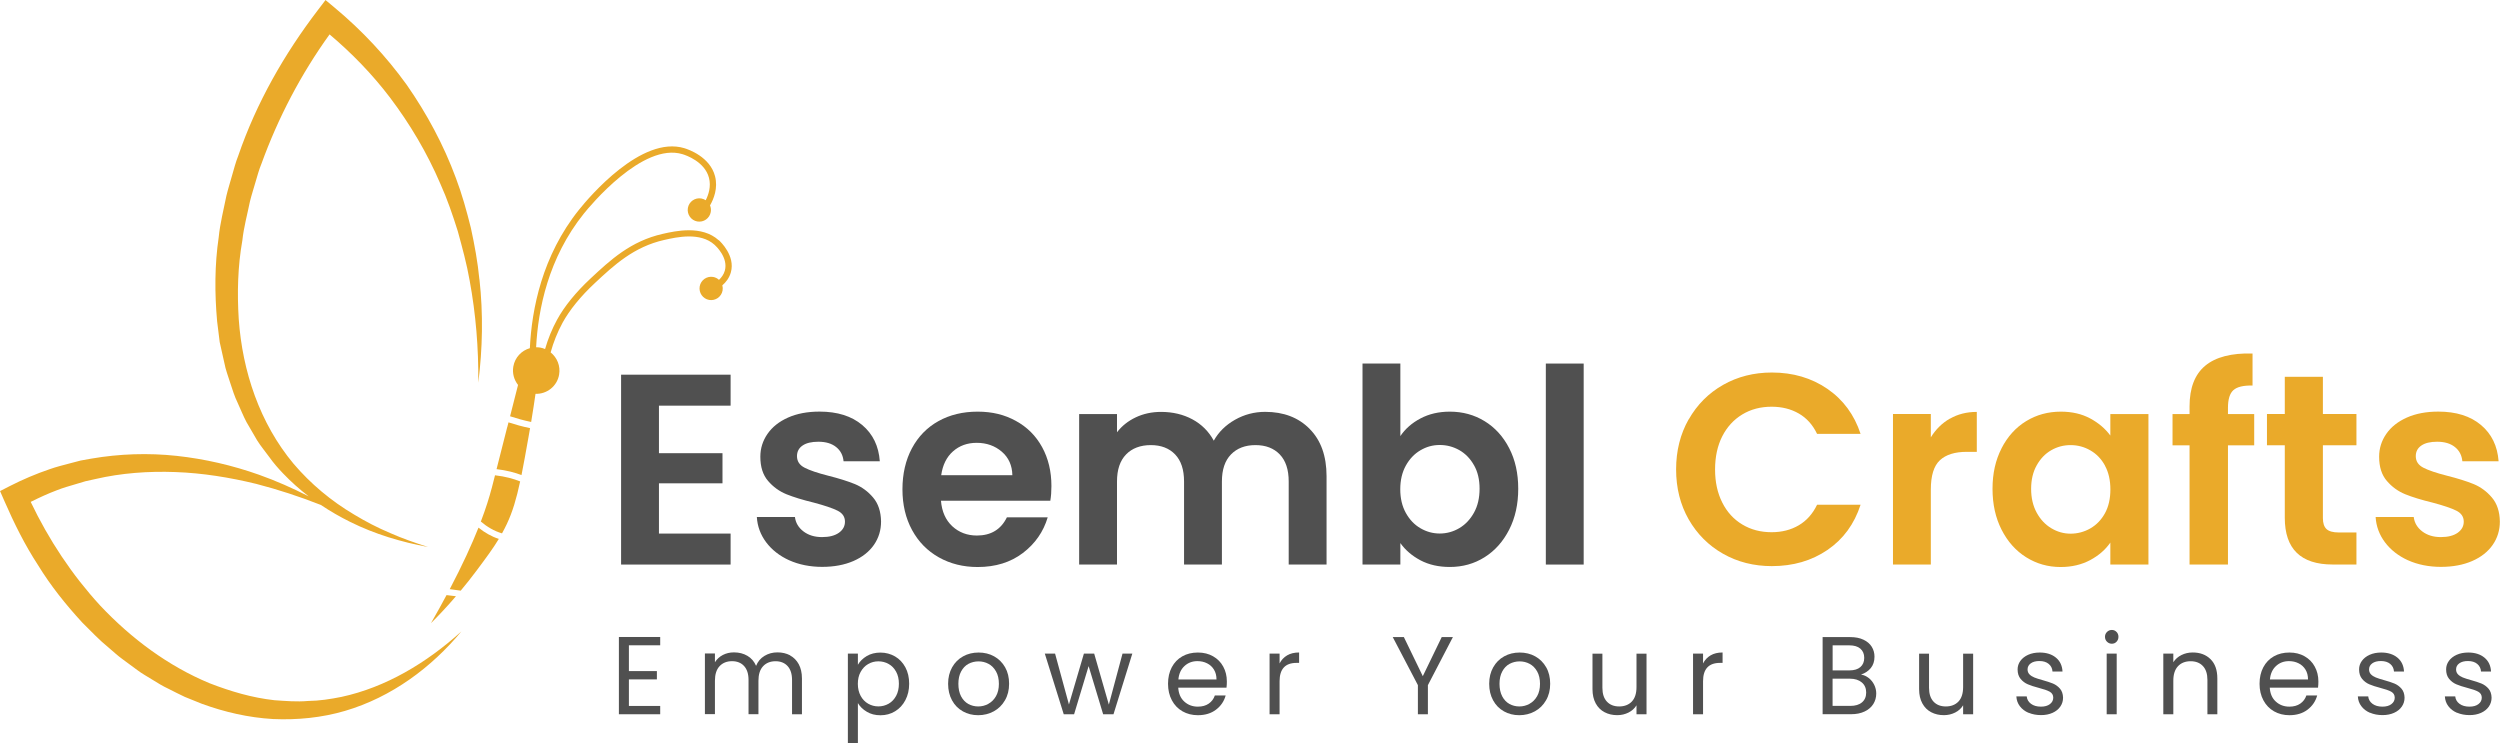 <svg width="250" height="75" viewBox="0 0 250 75" fill="none" xmlns="http://www.w3.org/2000/svg">
<path d="M47.939 27.941C47.774 26.211 47.458 24.496 47.088 22.796C46.667 21.105 46.201 19.415 45.581 17.781C44.364 14.496 42.691 11.378 40.678 8.49C38.62 5.633 36.197 3.043 33.493 0.79L32.552 0.005L31.801 0.991C28.436 5.392 25.637 10.286 23.824 15.578C23.564 16.226 23.394 16.905 23.198 17.575C23.013 18.248 22.798 18.912 22.637 19.591C22.367 20.965 22.007 22.318 21.871 23.721C21.461 26.492 21.461 29.324 21.711 32.121L21.971 34.214L22.432 36.276C22.557 36.97 22.818 37.629 23.028 38.303C23.248 38.972 23.454 39.646 23.764 40.28C24.059 40.918 24.315 41.577 24.645 42.201L25.707 44.027C26.077 44.62 26.538 45.164 26.949 45.732C27.354 46.305 27.82 46.834 28.306 47.342C29.102 48.177 29.963 48.941 30.869 49.635C29.262 48.815 27.605 48.081 25.892 47.472C23.248 46.537 20.484 45.893 17.66 45.586C14.836 45.284 11.957 45.375 9.128 45.863L8.066 46.054L7.025 46.326C6.329 46.512 5.628 46.683 4.952 46.924C3.59 47.387 2.258 47.955 0.976 48.609L0.005 49.107L0.446 50.118C1.412 52.326 2.483 54.494 3.805 56.516C5.067 58.578 6.589 60.475 8.227 62.255C9.093 63.105 9.914 63.996 10.861 64.76C11.326 65.148 11.762 65.57 12.258 65.922L13.725 67.004C14.205 67.371 14.746 67.657 15.262 67.984C15.778 68.306 16.293 68.623 16.849 68.88C17.395 69.151 17.931 69.438 18.482 69.69L20.174 70.374C22.457 71.209 24.856 71.762 27.294 71.903C29.728 72.013 32.181 71.772 34.505 71.088C39.171 69.715 43.152 66.742 46.141 63.141C42.671 66.284 38.58 68.734 34.144 69.69C33.037 69.911 31.921 70.087 30.799 70.097C29.683 70.198 28.556 70.097 27.444 70.022C25.211 69.775 23.048 69.136 20.965 68.326C16.814 66.606 13.124 63.85 10.024 60.56C7.205 57.497 4.877 53.976 3.069 50.189C3.926 49.761 4.797 49.359 5.693 49.022C6.314 48.775 6.955 48.599 7.596 48.408L8.557 48.121L9.534 47.905C12.137 47.301 14.841 47.105 17.545 47.206C20.249 47.301 22.953 47.739 25.622 48.388C27.805 48.951 29.963 49.66 32.086 50.495C33.032 51.129 34.019 51.697 35.03 52.196C37.499 53.423 40.143 54.208 42.806 54.7C41.515 54.288 40.233 53.845 39.001 53.297C37.759 52.774 36.568 52.155 35.421 51.461C33.123 50.103 31.06 48.378 29.357 46.376C25.977 42.327 24.24 37.136 23.874 31.91C23.709 29.294 23.774 26.643 24.235 24.043C24.375 22.73 24.73 21.453 24.991 20.16C25.146 19.521 25.356 18.892 25.537 18.253C25.727 17.62 25.892 16.981 26.148 16.367C27.81 11.785 30.093 7.414 32.957 3.44C35.181 5.316 37.218 7.414 38.986 9.738C40.999 12.399 42.716 15.296 44.038 18.384C44.729 19.918 45.275 21.513 45.781 23.128C46.226 24.757 46.677 26.392 46.968 28.067C47.583 31.407 47.864 34.827 47.829 38.268C48.259 34.857 48.33 31.377 47.944 27.926L47.939 27.941Z" fill="#EAAA2A"/>
<path d="M46.076 59.061C46.587 58.447 47.118 57.783 47.654 57.064C48.63 55.757 49.306 54.846 49.882 53.89C49.146 53.654 48.455 53.252 47.849 52.764C47.178 54.449 46.257 56.471 44.975 58.915C45.3 58.95 45.666 59.001 46.076 59.066V59.061Z" fill="#EAAA2A"/>
<path d="M49.166 48.826C48.93 49.731 48.59 50.833 48.084 52.155C48.7 52.684 49.426 53.111 50.202 53.337C50.362 53.046 50.517 52.749 50.673 52.422C51.259 51.18 51.639 49.892 52.015 48.142C51.364 47.88 50.538 47.649 49.501 47.528C49.331 48.207 49.211 48.665 49.17 48.826H49.166Z" fill="#EAAA2A"/>
<path d="M71.868 24.023C70.185 22.504 67.552 23.097 66.285 23.384C63.065 24.108 61.027 26.01 59.054 27.851C57.587 29.219 56.431 30.642 55.705 31.975C55.199 32.901 54.803 33.882 54.508 34.903C54.353 34.837 54.192 34.787 54.022 34.757C53.882 34.731 53.747 34.727 53.612 34.727C53.807 30.939 54.828 25.793 58.388 21.357C58.979 20.623 64.267 14.209 68.248 15.417C68.613 15.527 70.471 16.166 70.896 17.776C71.127 18.651 70.851 19.471 70.571 20.024C70.441 19.939 70.296 19.878 70.135 19.848C69.504 19.737 68.899 20.16 68.788 20.794C68.678 21.427 69.099 22.036 69.73 22.147C70.361 22.257 70.966 21.835 71.077 21.201C71.117 20.97 71.087 20.743 71.002 20.542C71.367 19.908 71.818 18.817 71.502 17.615C70.997 15.683 68.853 14.944 68.433 14.818C64.152 13.52 58.914 19.707 57.908 20.965C54.207 25.577 53.171 30.924 52.986 34.817C52.16 35.053 51.493 35.737 51.333 36.648C51.213 37.332 51.408 37.991 51.804 38.494C51.599 39.299 51.263 40.627 51.008 41.628C51.639 41.834 52.375 42.045 53.116 42.196C53.301 41.079 53.446 40.124 53.551 39.384C54.688 39.419 55.71 38.625 55.91 37.468C56.065 36.598 55.71 35.758 55.064 35.239C55.349 34.208 55.75 33.212 56.255 32.277C56.951 31.004 58.068 29.631 59.485 28.308C61.398 26.523 63.376 24.682 66.43 23.993C67.687 23.711 70.02 23.183 71.462 24.485C71.603 24.611 72.839 25.773 72.484 27.061C72.374 27.458 72.138 27.76 71.898 27.986C71.743 27.84 71.542 27.735 71.317 27.695C70.686 27.584 70.08 28.006 69.97 28.64C69.86 29.274 70.281 29.883 70.912 29.993C71.542 30.104 72.148 29.681 72.258 29.048C72.288 28.872 72.278 28.701 72.233 28.535C72.579 28.238 72.929 27.805 73.09 27.222C73.54 25.577 72.053 24.174 71.883 24.018L71.868 24.023Z" fill="#EAAA2A"/>
<path d="M44.654 59.509C44.183 60.394 43.667 61.325 43.097 62.316C43.813 61.606 44.669 60.706 45.595 59.624C45.245 59.574 44.929 59.534 44.649 59.509H44.654Z" fill="#EAAA2A"/>
<path d="M50.728 42.689C50.302 44.354 49.932 45.823 49.656 46.914C50.663 47.035 51.484 47.251 52.15 47.508C52.365 46.436 52.586 45.194 52.851 43.705C52.906 43.398 52.956 43.102 53.006 42.815C52.245 42.659 51.494 42.448 50.848 42.236C50.803 42.412 50.763 42.573 50.733 42.694L50.728 42.689Z" fill="#EAAA2A"/>
<path d="M65.895 40.566V45.319H72.249V48.332H65.895V53.357H73.06V56.456H62.109V37.468H73.06V40.566H65.895Z" fill="#505050"/>
<path d="M78.928 56.033C77.957 55.591 77.186 54.987 76.615 54.227C76.049 53.468 75.739 52.623 75.684 51.702H79.494C79.564 52.281 79.85 52.764 80.345 53.141C80.841 53.518 81.457 53.709 82.198 53.709C82.939 53.709 83.48 53.563 83.89 53.277C84.296 52.985 84.496 52.618 84.496 52.165C84.496 51.677 84.246 51.31 83.75 51.064C83.254 50.817 82.468 50.551 81.387 50.264C80.27 49.992 79.354 49.711 78.643 49.424C77.932 49.132 77.316 48.69 76.805 48.091C76.29 47.492 76.034 46.688 76.034 45.672C76.034 44.837 76.274 44.077 76.75 43.388C77.226 42.699 77.912 42.156 78.803 41.758C79.694 41.361 80.746 41.16 81.953 41.16C83.735 41.16 85.162 41.607 86.224 42.503C87.285 43.398 87.871 44.605 87.981 46.129H84.356C84.301 45.531 84.056 45.058 83.61 44.701C83.169 44.349 82.579 44.173 81.838 44.173C81.151 44.173 80.626 44.298 80.255 44.555C79.885 44.806 79.699 45.163 79.699 45.616C79.699 46.124 79.95 46.507 80.456 46.768C80.961 47.03 81.742 47.296 82.809 47.568C83.89 47.839 84.782 48.121 85.488 48.408C86.189 48.7 86.8 49.147 87.31 49.751C87.826 50.359 88.091 51.159 88.106 52.155C88.106 53.025 87.866 53.805 87.391 54.489C86.915 55.173 86.229 55.716 85.338 56.104C84.446 56.491 83.405 56.687 82.213 56.687C81.021 56.687 79.89 56.466 78.913 56.023L78.928 56.033Z" fill="#505050"/>
<path d="M105.046 50.073H94.096C94.186 51.159 94.566 52.009 95.232 52.628C95.898 53.241 96.719 53.553 97.691 53.553C99.098 53.553 100.099 52.945 100.69 51.732H104.771C104.34 53.181 103.509 54.373 102.282 55.304C101.056 56.234 99.553 56.702 97.766 56.702C96.324 56.702 95.032 56.38 93.885 55.736C92.739 55.092 91.847 54.182 91.207 53.005C90.566 51.828 90.245 50.47 90.245 48.931C90.245 47.392 90.561 46.008 91.192 44.831C91.822 43.654 92.704 42.749 93.84 42.115C94.977 41.481 96.284 41.165 97.761 41.165C99.238 41.165 100.46 41.471 101.586 42.09C102.713 42.704 103.589 43.579 104.21 44.711C104.831 45.842 105.142 47.14 105.142 48.609C105.142 49.152 105.107 49.64 105.031 50.078L105.046 50.073ZM101.236 47.517C101.216 46.542 100.865 45.757 100.179 45.168C99.493 44.58 98.657 44.283 97.666 44.283C96.73 44.283 95.938 44.57 95.297 45.138C94.656 45.707 94.266 46.501 94.121 47.517H101.231H101.236Z" fill="#505050"/>
<path d="M130.963 42.89C132.09 44.022 132.656 45.601 132.656 47.628V56.456H128.87V48.147C128.87 46.969 128.575 46.069 127.979 45.445C127.383 44.822 126.572 44.51 125.545 44.51C124.519 44.51 123.703 44.822 123.097 45.445C122.491 46.069 122.191 46.969 122.191 48.147V56.456H118.405V48.147C118.405 46.969 118.11 46.069 117.514 45.445C116.918 44.822 116.107 44.51 115.08 44.51C114.054 44.51 113.208 44.822 112.607 45.445C112.001 46.069 111.7 46.969 111.7 48.147V56.456H107.915V41.406H111.7V43.227C112.186 42.593 112.812 42.096 113.578 41.733C114.344 41.371 115.186 41.19 116.107 41.19C117.279 41.19 118.325 41.442 119.241 41.934C120.163 42.432 120.874 43.142 121.379 44.067C121.865 43.197 122.571 42.503 123.502 41.975C124.429 41.452 125.435 41.185 126.517 41.185C128.354 41.185 129.837 41.748 130.963 42.885V42.89Z" fill="#505050"/>
<path d="M142.049 41.844C142.906 41.391 143.882 41.165 144.984 41.165C146.265 41.165 147.422 41.481 148.459 42.115C149.495 42.749 150.316 43.649 150.917 44.816C151.523 45.983 151.823 47.336 151.823 48.876C151.823 50.415 151.523 51.778 150.917 52.965C150.311 54.152 149.495 55.072 148.459 55.721C147.422 56.375 146.265 56.697 144.984 56.697C143.867 56.697 142.891 56.476 142.049 56.033C141.213 55.59 140.537 55.012 140.036 54.308V56.456H136.251V36.356H140.036V43.609C140.522 42.885 141.193 42.296 142.049 41.844ZM147.402 46.526C147.032 45.868 146.546 45.365 145.94 45.017C145.334 44.675 144.683 44.499 143.977 44.499C143.271 44.499 142.645 44.675 142.044 45.028C141.443 45.38 140.953 45.893 140.582 46.562C140.212 47.231 140.026 48.02 140.026 48.926C140.026 49.831 140.212 50.621 140.582 51.29C140.953 51.959 141.438 52.472 142.044 52.824C142.65 53.176 143.291 53.352 143.977 53.352C144.663 53.352 145.334 53.171 145.94 52.809C146.546 52.447 147.032 51.929 147.402 51.26C147.773 50.591 147.958 49.791 147.958 48.87C147.958 47.95 147.773 47.18 147.402 46.522V46.526Z" fill="#505050"/>
<path d="M158.368 36.356V56.456H154.583V36.356H158.368Z" fill="#505050"/>
<path d="M168.873 41.939C169.709 40.466 170.856 39.314 172.308 38.489C173.76 37.664 175.388 37.252 177.19 37.252C179.298 37.252 181.146 37.795 182.733 38.881C184.32 39.968 185.427 41.472 186.058 43.388H181.707C181.276 42.483 180.665 41.804 179.879 41.351C179.093 40.898 178.187 40.672 177.16 40.672C176.058 40.672 175.082 40.928 174.226 41.446C173.37 41.965 172.704 42.694 172.223 43.635C171.747 44.575 171.507 45.682 171.507 46.949C171.507 48.217 171.747 49.298 172.223 50.249C172.699 51.2 173.37 51.934 174.226 52.447C175.082 52.965 176.058 53.221 177.16 53.221C178.187 53.221 179.093 52.99 179.879 52.527C180.665 52.065 181.271 51.381 181.707 50.475H186.058C185.427 52.412 184.325 53.921 182.743 54.997C181.161 56.074 179.313 56.612 177.185 56.612C175.383 56.612 173.755 56.199 172.303 55.374C170.851 54.549 169.709 53.403 168.868 51.939C168.032 50.47 167.611 48.805 167.611 46.939C167.611 45.073 168.032 43.403 168.868 41.929L168.873 41.939Z" fill="#EAAA2A"/>
<path d="M194.991 41.869C195.777 41.416 196.673 41.19 197.68 41.19V45.184H196.678C195.487 45.184 194.59 45.465 193.99 46.024C193.384 46.587 193.083 47.563 193.083 48.956V56.451H189.298V41.401H193.083V43.735C193.569 42.94 194.205 42.312 194.991 41.859V41.869Z" fill="#EAAA2A"/>
<path d="M200.153 44.831C200.759 43.654 201.575 42.749 202.612 42.115C203.648 41.481 204.805 41.165 206.087 41.165C207.203 41.165 208.18 41.391 209.021 41.844C209.857 42.296 210.528 42.865 211.034 43.554V41.406H214.844V56.456H211.034V54.258C210.548 54.962 209.877 55.55 209.021 56.008C208.165 56.466 207.178 56.702 206.062 56.702C204.8 56.702 203.653 56.375 202.617 55.726C201.58 55.077 200.759 54.157 200.158 52.97C199.552 51.783 199.252 50.42 199.252 48.88C199.252 47.341 199.552 46.008 200.158 44.831H200.153ZM210.498 46.557C210.138 45.898 209.652 45.39 209.036 45.038C208.425 44.685 207.764 44.51 207.063 44.51C206.362 44.51 205.711 44.681 205.115 45.028C204.52 45.37 204.039 45.873 203.668 46.536C203.298 47.195 203.113 47.98 203.113 48.886C203.113 49.791 203.298 50.586 203.668 51.265C204.039 51.944 204.525 52.462 205.13 52.824C205.736 53.186 206.377 53.367 207.063 53.367C207.749 53.367 208.425 53.191 209.036 52.839C209.647 52.487 210.138 51.979 210.498 51.32C210.859 50.661 211.039 49.866 211.039 48.946C211.039 48.025 210.859 47.231 210.498 46.572V46.557Z" fill="#EAAA2A"/>
<path d="M225.42 44.53H222.796V56.456H218.955V44.53H217.253V41.406H218.955V40.647C218.955 38.801 219.476 37.443 220.523 36.572C221.569 35.702 223.146 35.295 225.254 35.35V38.554C224.333 38.534 223.697 38.69 223.337 39.017C222.976 39.344 222.796 39.932 222.796 40.782V41.406H225.42V44.53Z" fill="#EAAA2A"/>
<path d="M232.289 44.53V51.808C232.289 52.316 232.41 52.684 232.655 52.91C232.9 53.136 233.306 53.247 233.887 53.247H235.644V56.451H233.266C230.076 56.451 228.479 54.892 228.479 51.778V44.525H226.696V41.401H228.479V37.679H232.289V41.401H235.644V44.525H232.289V44.53Z" fill="#EAAA2A"/>
<path d="M240.807 56.033C239.836 55.591 239.065 54.987 238.494 54.227C237.928 53.468 237.618 52.623 237.562 51.702H241.373C241.443 52.281 241.728 52.764 242.224 53.141C242.72 53.518 243.336 53.709 244.077 53.709C244.818 53.709 245.359 53.563 245.769 53.277C246.175 52.985 246.375 52.618 246.375 52.165C246.375 51.677 246.125 51.31 245.629 51.064C245.133 50.817 244.347 50.551 243.266 50.264C242.149 49.992 241.233 49.711 240.522 49.424C239.811 49.132 239.195 48.69 238.684 48.091C238.168 47.492 237.913 46.688 237.913 45.672C237.913 44.837 238.153 44.077 238.629 43.388C239.105 42.699 239.791 42.156 240.682 41.758C241.573 41.361 242.625 41.16 243.832 41.16C245.614 41.16 247.041 41.607 248.103 42.503C249.164 43.398 249.75 44.605 249.86 46.129H246.235C246.18 45.531 245.935 45.058 245.489 44.701C245.048 44.349 244.457 44.173 243.716 44.173C243.03 44.173 242.505 44.298 242.134 44.555C241.764 44.806 241.578 45.163 241.578 45.616C241.578 46.124 241.829 46.507 242.334 46.768C242.84 47.03 243.621 47.296 244.688 47.568C245.769 47.839 246.661 48.121 247.367 48.408C248.068 48.7 248.679 49.147 249.189 49.751C249.705 50.359 249.97 51.159 249.985 52.155C249.985 53.025 249.745 53.805 249.269 54.489C248.794 55.173 248.108 55.716 247.216 56.104C246.325 56.491 245.284 56.687 244.092 56.687C242.9 56.687 241.769 56.466 240.792 56.023L240.807 56.033Z" fill="#EAAA2A"/>
<path d="M62.89 64.529V67.109H65.689V67.939H62.89V70.595H66.02V71.425H61.889V63.699H66.02V64.529H62.89Z" fill="#505050"/>
<path d="M79.004 65.54C79.369 65.736 79.659 66.028 79.875 66.42C80.085 66.812 80.195 67.285 80.195 67.848V71.425H79.204V67.994C79.204 67.391 79.053 66.928 78.758 66.606C78.463 66.284 78.057 66.123 77.551 66.123C77.046 66.123 76.615 66.289 76.305 66.626C75.994 66.963 75.844 67.446 75.844 68.08V71.42H74.853V67.989C74.853 67.386 74.702 66.923 74.407 66.601C74.111 66.279 73.706 66.118 73.2 66.118C72.694 66.118 72.264 66.284 71.953 66.621C71.643 66.958 71.493 67.441 71.493 68.075V71.415H70.491V65.349H71.493V66.224C71.693 65.907 71.958 65.665 72.289 65.494C72.624 65.323 72.99 65.238 73.395 65.238C73.901 65.238 74.352 65.353 74.737 65.58C75.128 65.806 75.418 66.143 75.609 66.586C75.779 66.158 76.054 65.826 76.445 65.59C76.835 65.353 77.266 65.238 77.747 65.238C78.227 65.238 78.633 65.338 79.004 65.529V65.54Z" fill="#505050"/>
<path d="M86.675 65.605C87.065 65.374 87.526 65.258 88.047 65.258C88.568 65.258 89.068 65.389 89.509 65.646C89.945 65.902 90.29 66.269 90.54 66.737C90.791 67.205 90.916 67.748 90.916 68.372C90.916 68.996 90.791 69.529 90.54 70.012C90.29 70.489 89.95 70.862 89.509 71.128C89.073 71.395 88.588 71.526 88.047 71.526C87.506 71.526 87.08 71.41 86.685 71.178C86.289 70.947 85.994 70.655 85.789 70.308V74.302H84.787V65.359H85.789V66.475C85.989 66.129 86.284 65.842 86.675 65.605ZM89.614 67.175C89.429 66.838 89.183 66.576 88.868 66.4C88.558 66.224 88.212 66.133 87.837 66.133C87.461 66.133 87.13 66.224 86.815 66.405C86.5 66.586 86.254 66.848 86.064 67.19C85.874 67.532 85.784 67.929 85.784 68.382C85.784 68.835 85.879 69.242 86.064 69.584C86.249 69.926 86.5 70.188 86.815 70.369C87.13 70.55 87.466 70.64 87.837 70.64C88.207 70.64 88.552 70.55 88.868 70.369C89.183 70.188 89.429 69.926 89.614 69.584C89.799 69.242 89.889 68.835 89.889 68.372C89.889 67.909 89.799 67.517 89.614 67.175Z" fill="#505050"/>
<path d="M96.284 71.133C95.823 70.876 95.463 70.509 95.202 70.031C94.942 69.553 94.811 69.005 94.811 68.376C94.811 67.748 94.947 67.21 95.212 66.732C95.483 66.254 95.843 65.892 96.309 65.635C96.769 65.379 97.29 65.253 97.861 65.253C98.432 65.253 98.953 65.379 99.413 65.635C99.874 65.892 100.239 66.254 100.51 66.727C100.78 67.2 100.91 67.748 100.91 68.376C100.91 69.005 100.775 69.553 100.495 70.031C100.219 70.509 99.849 70.876 99.378 71.133C98.907 71.389 98.387 71.52 97.816 71.52C97.245 71.52 96.739 71.389 96.279 71.133H96.284ZM98.832 70.383C99.148 70.212 99.403 69.961 99.598 69.619C99.794 69.277 99.889 68.864 99.889 68.382C99.889 67.899 99.794 67.481 99.603 67.144C99.413 66.807 99.163 66.551 98.852 66.385C98.542 66.219 98.211 66.138 97.851 66.138C97.49 66.138 97.15 66.224 96.844 66.385C96.539 66.551 96.294 66.802 96.113 67.144C95.928 67.481 95.838 67.899 95.838 68.382C95.838 68.864 95.928 69.292 96.108 69.634C96.289 69.971 96.529 70.228 96.829 70.394C97.13 70.559 97.46 70.645 97.821 70.645C98.181 70.645 98.517 70.559 98.832 70.388V70.383Z" fill="#505050"/>
<path d="M113.233 65.359L111.35 71.425H110.314L108.862 66.611L107.41 71.425H106.373L104.48 65.359H105.507L106.894 70.449L108.391 65.359H109.418L110.885 70.459L112.252 65.359H113.243H113.233Z" fill="#505050"/>
<path d="M122.651 68.764H117.824C117.859 69.362 118.065 69.83 118.435 70.162C118.806 70.499 119.256 70.665 119.787 70.665C120.223 70.665 120.583 70.564 120.874 70.363C121.164 70.162 121.369 69.891 121.484 69.549H122.566C122.406 70.132 122.08 70.605 121.595 70.972C121.109 71.339 120.508 71.52 119.787 71.52C119.216 71.52 118.7 71.389 118.25 71.133C117.799 70.876 117.444 70.509 117.188 70.031C116.933 69.553 116.803 69.005 116.803 68.376C116.803 67.748 116.928 67.2 117.178 66.727C117.429 66.254 117.779 65.892 118.23 65.635C118.68 65.379 119.201 65.253 119.787 65.253C120.373 65.253 120.869 65.379 121.309 65.63C121.75 65.882 122.09 66.224 122.326 66.666C122.566 67.104 122.686 67.602 122.686 68.155C122.686 68.346 122.676 68.553 122.651 68.764ZM121.394 66.958C121.224 66.681 120.994 66.47 120.703 66.329C120.413 66.183 120.092 66.113 119.742 66.113C119.236 66.113 118.806 66.274 118.45 66.601C118.095 66.928 117.889 67.376 117.839 67.949H121.65C121.65 67.567 121.565 67.235 121.394 66.958Z" fill="#505050"/>
<path d="M128.715 65.535C129.04 65.344 129.441 65.248 129.911 65.248V66.289H129.646C128.524 66.289 127.958 66.903 127.958 68.125V71.425H126.957V65.359H127.958V66.345C128.134 65.998 128.384 65.731 128.715 65.535Z" fill="#505050"/>
<path d="M145.289 63.709L142.79 68.513V71.425H141.789V68.513L139.275 63.709H140.387L142.28 67.617L144.172 63.709H145.284H145.289Z" fill="#505050"/>
<path d="M150.391 71.133C149.93 70.876 149.57 70.509 149.31 70.031C149.049 69.553 148.919 69.005 148.919 68.376C148.919 67.748 149.054 67.21 149.32 66.732C149.59 66.254 149.95 65.892 150.416 65.635C150.877 65.379 151.398 65.253 151.968 65.253C152.539 65.253 153.06 65.379 153.521 65.635C153.981 65.892 154.347 66.254 154.617 66.727C154.888 67.2 155.018 67.748 155.018 68.376C155.018 69.005 154.883 69.553 154.602 70.031C154.327 70.509 153.956 70.876 153.486 71.133C153.015 71.389 152.494 71.52 151.923 71.52C151.352 71.52 150.847 71.389 150.386 71.133H150.391ZM152.945 70.383C153.26 70.212 153.516 69.961 153.711 69.619C153.906 69.277 154.001 68.864 154.001 68.382C154.001 67.899 153.906 67.481 153.716 67.144C153.526 66.807 153.275 66.551 152.965 66.385C152.654 66.219 152.324 66.138 151.963 66.138C151.603 66.138 151.262 66.224 150.957 66.385C150.651 66.551 150.406 66.802 150.226 67.144C150.041 67.481 149.95 67.899 149.95 68.382C149.95 68.864 150.041 69.292 150.221 69.634C150.401 69.971 150.641 70.228 150.942 70.394C151.242 70.559 151.573 70.645 151.933 70.645C152.294 70.645 152.629 70.559 152.945 70.388V70.383Z" fill="#505050"/>
<path d="M164.652 65.359V71.425H163.65V70.53C163.46 70.841 163.195 71.083 162.854 71.254C162.514 71.425 162.138 71.516 161.728 71.516C161.257 71.516 160.836 71.42 160.461 71.224C160.085 71.028 159.79 70.736 159.574 70.344C159.359 69.951 159.249 69.478 159.249 68.915V65.364H160.24V68.784C160.24 69.383 160.391 69.841 160.691 70.162C160.992 70.484 161.402 70.645 161.923 70.645C162.444 70.645 162.879 70.479 163.19 70.147C163.5 69.815 163.65 69.332 163.65 68.699V65.369H164.652V65.359Z" fill="#505050"/>
<path d="M171.061 65.535C171.387 65.344 171.787 65.248 172.258 65.248V66.289H171.993C170.871 66.289 170.305 66.903 170.305 68.125V71.425H169.304V65.359H170.305V66.345C170.48 65.998 170.731 65.731 171.061 65.535Z" fill="#505050"/>
<path d="M186.868 67.793C187.099 67.979 187.284 68.206 187.419 68.477C187.554 68.749 187.624 69.041 187.624 69.353C187.624 69.745 187.524 70.097 187.329 70.409C187.129 70.721 186.843 70.967 186.463 71.148C186.082 71.329 185.637 71.42 185.126 71.42H182.262V63.709H185.016C185.536 63.709 185.982 63.794 186.348 63.971C186.713 64.142 186.989 64.378 187.174 64.675C187.359 64.972 187.449 65.303 187.449 65.671C187.449 66.128 187.324 66.506 187.079 66.807C186.833 67.104 186.508 67.32 186.102 67.456C186.383 67.502 186.638 67.617 186.868 67.798V67.793ZM183.258 67.039H184.946C185.416 67.039 185.782 66.928 186.037 66.707C186.293 66.486 186.423 66.179 186.423 65.786C186.423 65.394 186.293 65.087 186.037 64.866C185.782 64.645 185.411 64.534 184.926 64.534H183.263V67.034L183.258 67.039ZM186.197 70.238C186.478 70.001 186.618 69.674 186.618 69.252C186.618 68.829 186.473 68.487 186.177 68.241C185.882 67.995 185.491 67.869 185.001 67.869H183.258V70.59H185.031C185.531 70.59 185.917 70.474 186.197 70.238Z" fill="#505050"/>
<path d="M197.314 65.359V71.425H196.312V70.53C196.122 70.841 195.857 71.083 195.516 71.254C195.176 71.425 194.8 71.516 194.39 71.516C193.919 71.516 193.498 71.42 193.123 71.224C192.747 71.028 192.452 70.736 192.237 70.344C192.021 69.951 191.911 69.478 191.911 68.915V65.364H192.903V68.784C192.903 69.383 193.053 69.841 193.353 70.162C193.654 70.484 194.064 70.645 194.585 70.645C195.106 70.645 195.541 70.479 195.852 70.147C196.162 69.815 196.312 69.332 196.312 68.699V65.369H197.314V65.359Z" fill="#505050"/>
<path d="M202.857 71.284C202.491 71.128 202.201 70.907 201.985 70.62C201.77 70.338 201.655 70.011 201.635 69.639H202.671C202.701 69.941 202.841 70.187 203.097 70.378C203.352 70.57 203.683 70.665 204.093 70.665C204.474 70.665 204.774 70.58 204.995 70.409C205.215 70.238 205.325 70.026 205.325 69.765C205.325 69.503 205.205 69.302 204.975 69.171C204.739 69.04 204.374 68.915 203.883 68.789C203.432 68.673 203.072 68.553 202.786 68.432C202.501 68.311 202.261 68.13 202.06 67.889C201.86 67.647 201.76 67.335 201.76 66.943C201.76 66.631 201.85 66.35 202.035 66.093C202.221 65.836 202.481 65.63 202.816 65.479C203.152 65.328 203.537 65.253 203.973 65.253C204.639 65.253 205.18 65.424 205.59 65.761C206.001 66.098 206.221 66.566 206.251 67.154H205.25C205.23 66.837 205.1 66.581 204.869 66.39C204.639 66.199 204.329 66.103 203.938 66.103C203.578 66.103 203.292 66.178 203.077 66.334C202.862 66.49 202.756 66.692 202.756 66.943C202.756 67.144 202.821 67.305 202.947 67.436C203.077 67.567 203.237 67.667 203.432 67.748C203.628 67.828 203.898 67.914 204.244 68.009C204.679 68.13 205.03 68.246 205.3 68.356C205.57 68.472 205.806 68.643 206.001 68.87C206.196 69.096 206.296 69.398 206.306 69.765C206.306 70.097 206.216 70.394 206.031 70.66C205.846 70.927 205.59 71.133 205.255 71.284C204.92 71.435 204.539 71.51 204.103 71.51C203.643 71.51 203.227 71.43 202.857 71.274V71.284Z" fill="#505050"/>
<path d="M210.698 64.172C210.568 64.041 210.498 63.875 210.498 63.684C210.498 63.493 210.563 63.332 210.698 63.196C210.834 63.06 210.994 62.995 211.184 62.995C211.374 62.995 211.525 63.06 211.655 63.196C211.785 63.327 211.845 63.493 211.845 63.684C211.845 63.875 211.78 64.036 211.655 64.172C211.53 64.307 211.369 64.373 211.184 64.373C210.999 64.373 210.834 64.307 210.698 64.172ZM211.67 65.359V71.425H210.668V65.359H211.67Z" fill="#505050"/>
<path d="M221.053 65.917C221.509 66.365 221.734 67.008 221.734 67.849V71.425H220.742V67.994C220.742 67.391 220.592 66.928 220.292 66.606C219.991 66.284 219.581 66.123 219.06 66.123C218.539 66.123 218.109 66.289 217.798 66.621C217.488 66.953 217.332 67.436 217.332 68.07V71.425H216.331V65.359H217.332V66.224C217.533 65.912 217.798 65.676 218.144 65.505C218.484 65.334 218.86 65.248 219.27 65.248C220.006 65.248 220.597 65.469 221.053 65.917Z" fill="#505050"/>
<path d="M231.803 68.764H226.977C227.012 69.362 227.217 69.83 227.587 70.162C227.958 70.499 228.409 70.665 228.939 70.665C229.375 70.665 229.736 70.564 230.026 70.363C230.316 70.162 230.522 69.891 230.637 69.549H231.718C231.558 70.132 231.233 70.605 230.747 70.972C230.261 71.339 229.66 71.52 228.939 71.52C228.369 71.52 227.853 71.389 227.402 71.133C226.952 70.876 226.596 70.509 226.341 70.031C226.085 69.553 225.955 69.005 225.955 68.376C225.955 67.748 226.08 67.2 226.331 66.727C226.581 66.254 226.931 65.892 227.382 65.635C227.833 65.379 228.354 65.253 228.939 65.253C229.525 65.253 230.021 65.379 230.462 65.63C230.902 65.882 231.243 66.224 231.478 66.666C231.718 67.104 231.839 67.602 231.839 68.155C231.839 68.346 231.829 68.553 231.803 68.764ZM230.547 66.958C230.376 66.681 230.146 66.47 229.856 66.329C229.565 66.183 229.245 66.113 228.894 66.113C228.389 66.113 227.958 66.274 227.602 66.601C227.247 66.928 227.042 67.376 226.992 67.949H230.802C230.802 67.567 230.717 67.235 230.547 66.958Z" fill="#505050"/>
<path d="M237.006 71.284C236.64 71.128 236.35 70.907 236.135 70.62C235.919 70.338 235.804 70.011 235.784 69.639H236.821C236.851 69.941 236.991 70.187 237.246 70.378C237.502 70.57 237.832 70.665 238.243 70.665C238.623 70.665 238.924 70.58 239.144 70.409C239.364 70.238 239.474 70.026 239.474 69.765C239.474 69.503 239.354 69.302 239.124 69.171C238.889 69.04 238.523 68.915 238.032 68.789C237.582 68.673 237.221 68.553 236.936 68.432C236.65 68.311 236.41 68.13 236.21 67.889C236.009 67.647 235.909 67.335 235.909 66.943C235.909 66.631 235.999 66.35 236.185 66.093C236.37 65.836 236.63 65.63 236.966 65.479C237.301 65.328 237.687 65.253 238.123 65.253C238.788 65.253 239.329 65.424 239.74 65.761C240.15 66.098 240.371 66.566 240.401 67.154H239.399C239.379 66.837 239.249 66.581 239.019 66.39C238.789 66.199 238.478 66.103 238.087 66.103C237.727 66.103 237.442 66.178 237.226 66.334C237.011 66.49 236.906 66.692 236.906 66.943C236.906 67.144 236.971 67.305 237.096 67.436C237.226 67.567 237.386 67.667 237.582 67.748C237.777 67.828 238.047 67.914 238.393 68.009C238.829 68.13 239.179 68.246 239.449 68.356C239.72 68.472 239.955 68.643 240.15 68.87C240.346 69.096 240.446 69.398 240.456 69.765C240.456 70.097 240.366 70.394 240.181 70.66C239.995 70.927 239.74 71.133 239.404 71.284C239.069 71.435 238.688 71.51 238.253 71.51C237.792 71.51 237.376 71.43 237.006 71.274V71.284Z" fill="#505050"/>
<path d="M245.708 71.284C245.343 71.128 245.052 70.907 244.837 70.62C244.622 70.338 244.506 70.011 244.486 69.639H245.523C245.553 69.941 245.693 70.187 245.948 70.378C246.204 70.57 246.534 70.665 246.945 70.665C247.325 70.665 247.626 70.58 247.846 70.409C248.066 70.238 248.177 70.026 248.177 69.765C248.177 69.503 248.056 69.302 247.826 69.171C247.591 69.04 247.225 68.915 246.735 68.789C246.284 68.673 245.923 68.553 245.638 68.432C245.353 68.311 245.112 68.13 244.912 67.889C244.712 67.647 244.612 67.335 244.612 66.943C244.612 66.631 244.702 66.35 244.887 66.093C245.072 65.836 245.333 65.63 245.668 65.479C246.004 65.328 246.389 65.253 246.825 65.253C247.491 65.253 248.031 65.424 248.442 65.761C248.853 66.098 249.073 66.566 249.103 67.154H248.102C248.082 66.837 247.951 66.581 247.721 66.39C247.491 66.199 247.18 66.103 246.79 66.103C246.429 66.103 246.144 66.178 245.928 66.334C245.713 66.49 245.608 66.692 245.608 66.943C245.608 67.144 245.673 67.305 245.798 67.436C245.928 67.567 246.089 67.667 246.284 67.748C246.479 67.828 246.75 67.914 247.095 68.009C247.531 68.13 247.881 68.246 248.152 68.356C248.422 68.472 248.657 68.643 248.853 68.87C249.048 69.096 249.148 69.398 249.158 69.765C249.158 70.097 249.068 70.394 248.883 70.66C248.697 70.927 248.442 71.133 248.107 71.284C247.771 71.435 247.391 71.51 246.955 71.51C246.494 71.51 246.079 71.43 245.708 71.274V71.284Z" fill="#505050"/>
</svg>
